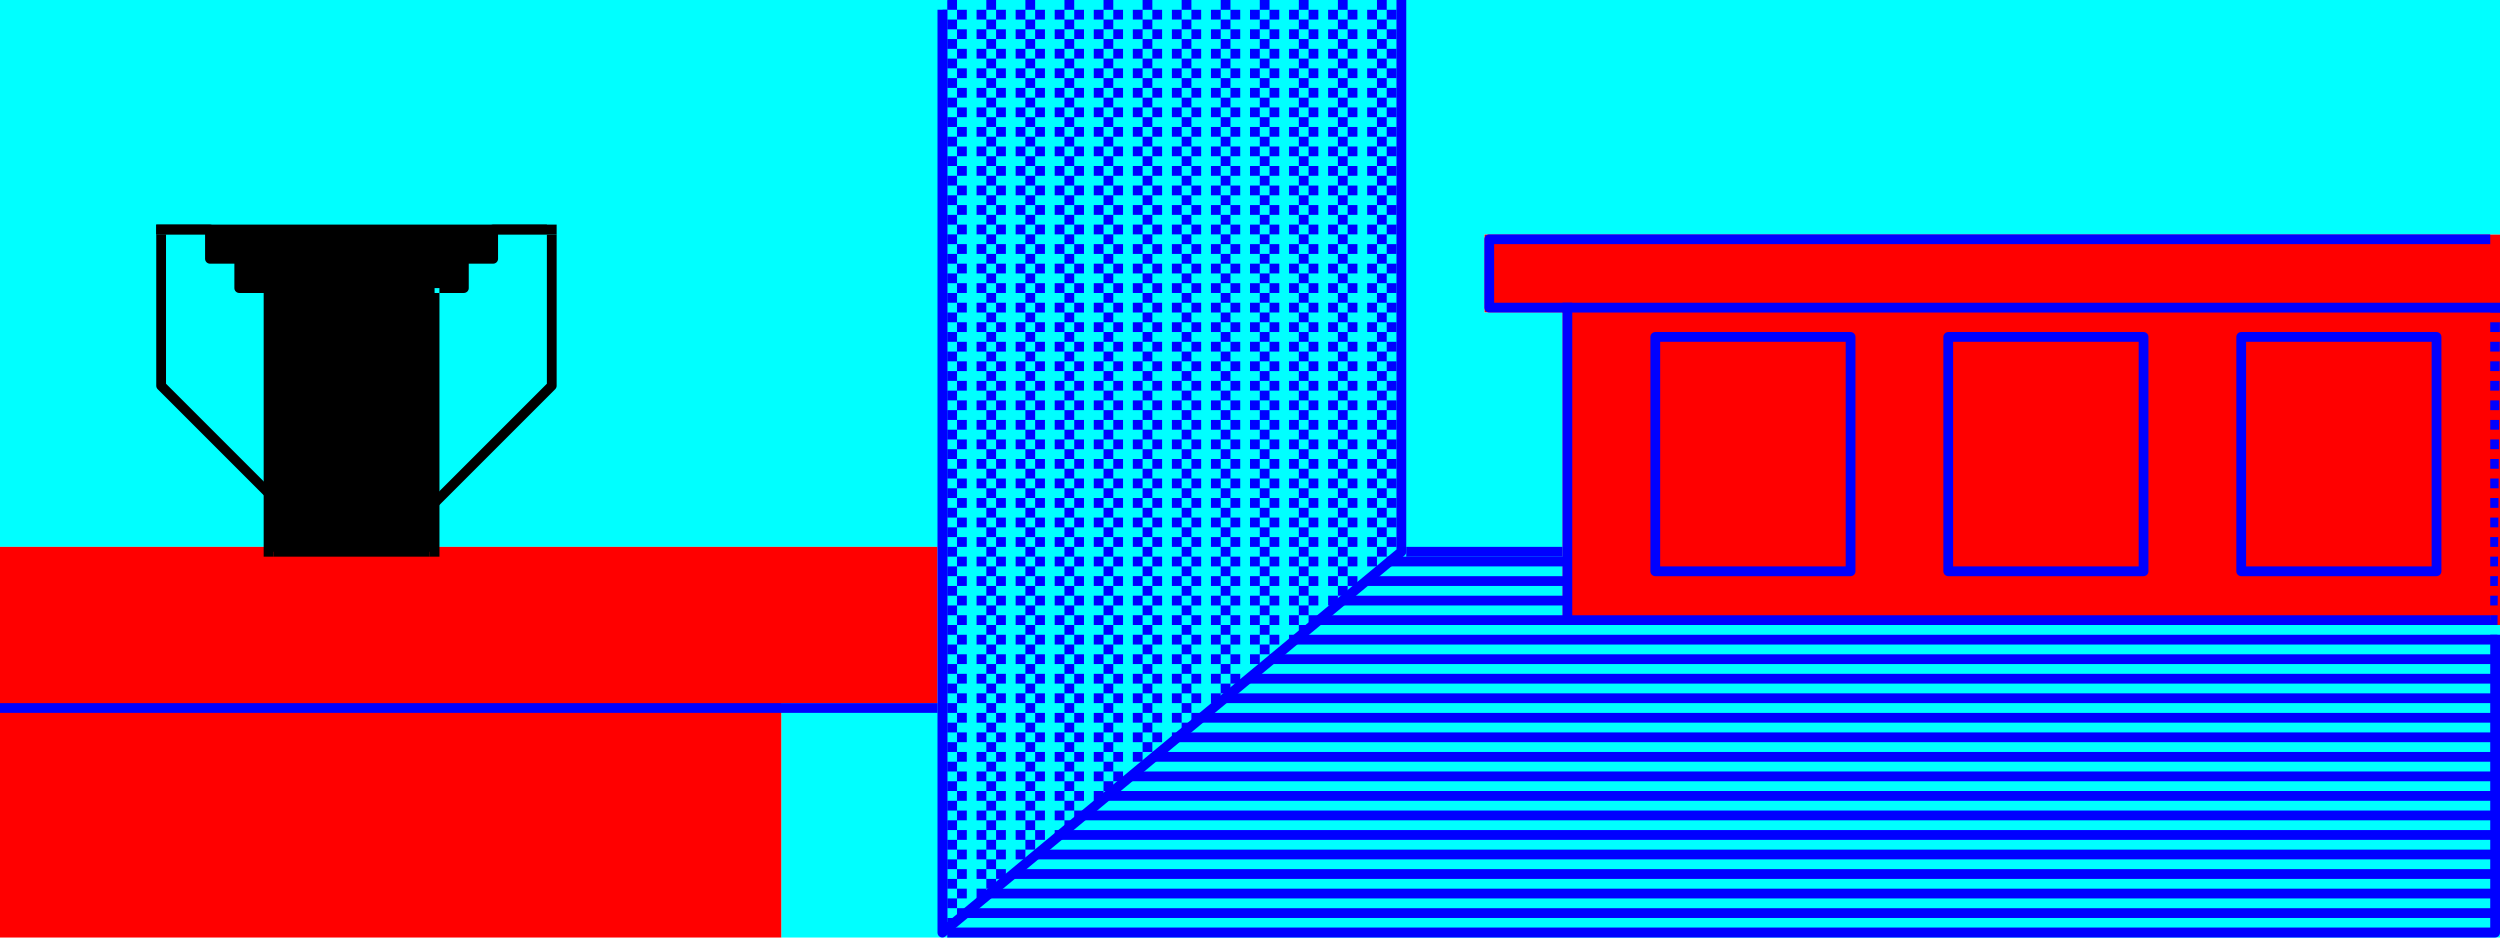 <?xml version="1.0" encoding="UTF-8" standalone="yes"?>
<!DOCTYPE svg PUBLIC "-//W3C//DTD SVG 1.0//EN" "http://www.w3.org/TR/2001/REC-SVG-20010904/DTD/svg10.dtd">
<svg viewBox="0 0 2560 960" style="fill-rule:evenodd;stroke-linecap:square;stroke-linejoin:round;stroke-width:10" height="100%" width="100%" xmlns="http://www.w3.org/2000/svg">
  <defs>
    <pattern id="fill-area-1" x="0" y="0" width="40" height="20" patternUnits="userSpaceOnUse">
      <rect fill="#0000ff" x="0" y="10" width="10" height="10" />
      <rect fill="#0000ff" x="10" y="0" width="10" height="10" />
      <rect fill="#0000ff" x="20" y="10" width="10" height="10" />
    </pattern>
    <pattern id="fill-area-2" x="0" y="0" width="40" height="20" patternUnits="userSpaceOnUse">
      <rect fill="#0000ff" x="0" y="10" width="40" height="10" />
    </pattern>
  </defs>
  <path id="block-1" class="block" fill="#ff0000" d="M 1600,640 h 960 v -400 h -1040 v 80 h 80 v 320" />
  <path id="block-2" class="block" fill="#00ffff" d="M 800,960 h 1760 v -320 h -960 v -320 h -80 v -80 h 1040 v -240 h -2560 v 560 h 960 v 160 h -160 v 240" />
  <path id="block-3" class="block" fill="#ff0000" d="M 0,960 h 800 v -240 h 160 v -160 h -960 v 400" />
  <path id="area-1" class="area closed" fill="url(#fill-area-1)" stroke="none" d="M 965,10 v 945 l 470,-390 v -565 h -465 Z" />
  <path id="area-2" class="area closed" fill="url(#fill-area-2)" stroke="none" d="M 2550,635 h -945 v -70 h -170 l -470,390 h 1590 l 5,-640 h -10 Z" />
  <path id="area-3" class="area closed" fill="#000000" stroke="none" d="M 445,295 v 270 h -170 v -270 h -30 v -30 h -30 v -30 h 290 v 30 h -30 v 30 Z" />
  <path id="line-4" class="line" fill="none" stroke="#0000ff" d="M 965,15 v 940 l 470,-390 v -560" />
  <path id="line-5" class="line" fill="none" stroke="#0000ff" d="M 1445,565 h 150" />
  <path id="line-6" class="line" fill="none" stroke="#0000ff" d="M 975,955 h 1580 v -300" />
  <path id="line-7" class="line" fill="none" stroke="#0000ff" d="M 955,725 h -950" />
  <path id="line-8" class="line" fill="none" stroke="#0000ff" d="M 2545,245 h -1020 v 70 h 1030" />
  <path id="line-9" class="line" fill="none" stroke="#0000ff" d="M 2545,635 h -940 v -320" />
  <path id="line-10" class="line closed" fill="none" stroke="#0000ff" d="M 1695,575 v -230 h 200 v 240 h -200 Z" />
  <path id="line-11" class="line closed" fill="none" stroke="#0000ff" d="M 1995,575 v -230 h 200 v 240 h -200 Z" />
  <path id="line-12" class="line closed" fill="none" stroke="#0000ff" d="M 2295,575 v -230 h 200 v 240 h -200 Z" />
  <path id="line-13" class="line" fill="none" stroke="#000000" d="M 165,235 h 50 v 30 h 30 v 30 h 30 v 270" />
  <path id="line-14" class="line" fill="none" stroke="#000000" d="M 285,565 h 150" />
  <path id="line-15" class="line" fill="none" stroke="#000000" d="M 445,305 v 260" />
  <path id="line-16" class="line" fill="none" stroke="#000000" d="M 455,295 h 20 v -30 h 30 v -30 h 60" />
  <path id="line-17" class="line" fill="none" stroke="#000000" d="M 555,235 h -390" />
  <path id="line-18" class="line" fill="none" stroke="#000000" d="M 165,245 v 150 l 110,110" />
  <path id="line-19" class="line" fill="none" stroke="#000000" d="M 565,245 v 150 l -120,120" />
</svg>
